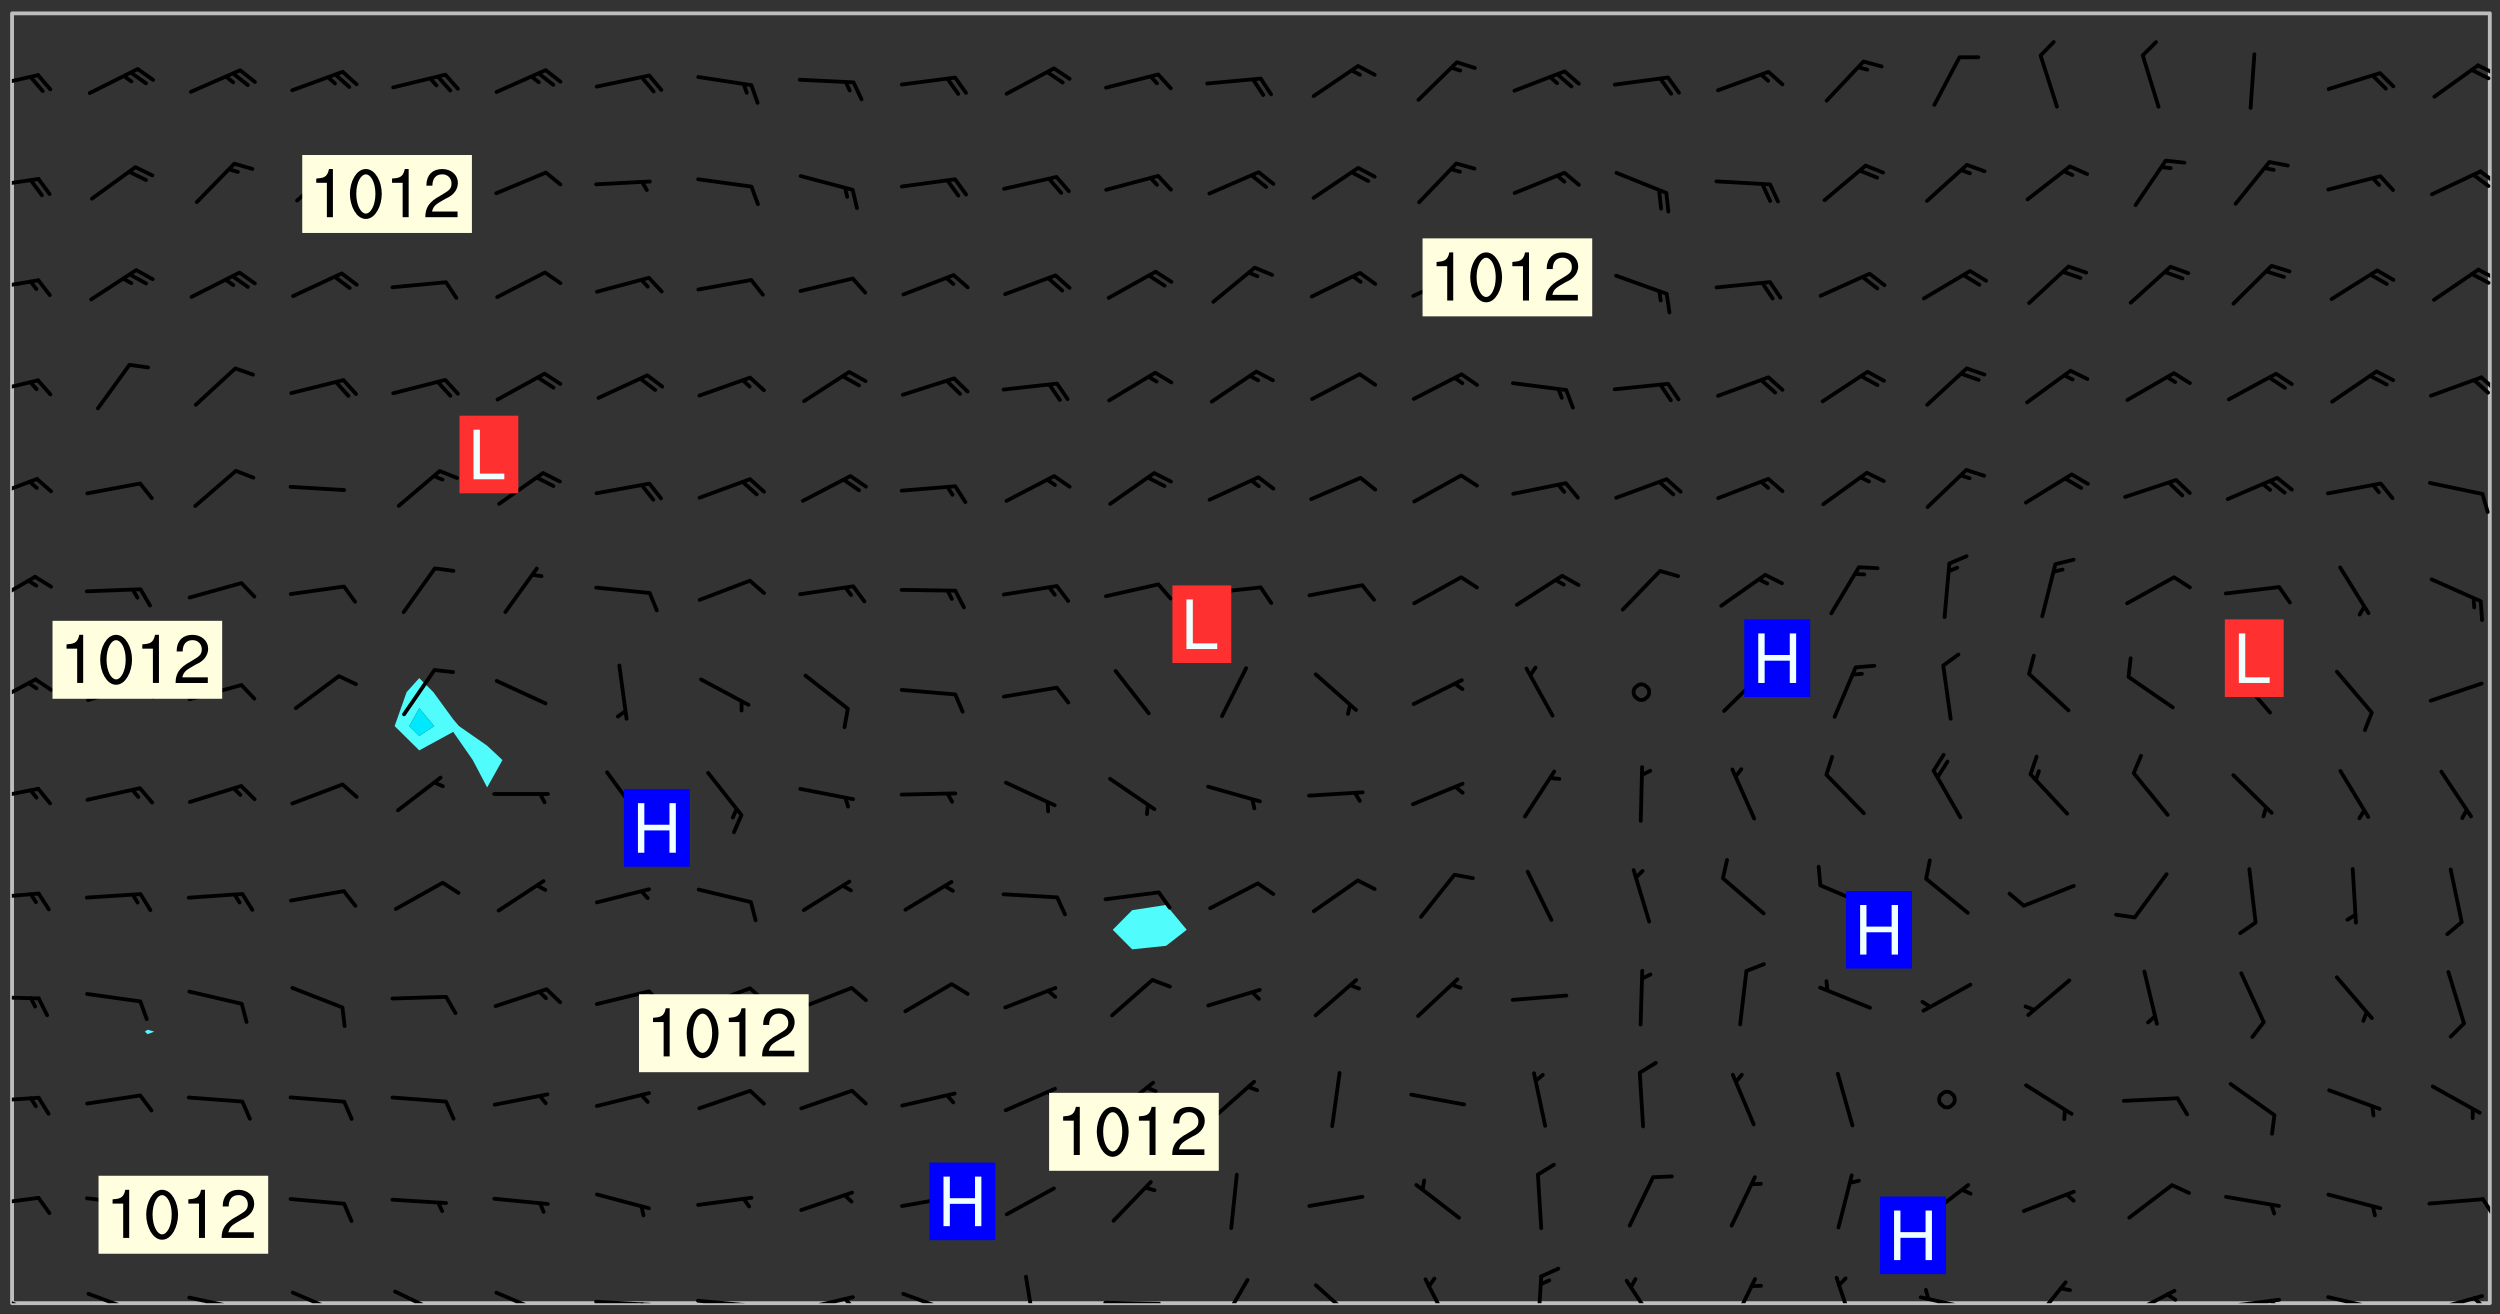 <svg xmlns="http://www.w3.org/2000/svg" role="img" xmlns:xlink="http://www.w3.org/1999/xlink" viewBox="142.45 309.95 326.84 171.84"><rect x="142.45" y="309.95" width="326.84" height="171.84" fill="#333333" stroke="none"/><defs><clipPath id="a"><path d="M144 311.672h1v168.656h-1zm0 0"/></clipPath><clipPath id="b"><path d="M144 311.672h324v168.656H144zm0 0"/></clipPath><clipPath id="c"><path d="M467 311.672h1v168.656h-1zm0 0"/></clipPath><clipPath id="d"><path d="M144 478h4v2.328h-4zm0 0"/></clipPath><clipPath id="e"><path d="M153 478h8v2.328h-8zm0 0"/></clipPath><clipPath id="f"><path d="M159 480h2v.328h-2zm0 0"/></clipPath><clipPath id="g"><path d="M166 479h9v1.328h-9zm0 0"/></clipPath><clipPath id="h"><path d="M172 480h2v.328h-2zm0 0"/></clipPath><clipPath id="i"><path d="M180 478h8v2.328h-8zm0 0"/></clipPath><clipPath id="j"><path d="M193 478h8v2.328h-8zm0 0"/></clipPath><clipPath id="k"><path d="M207 478h8v2.328h-8zm0 0"/></clipPath><clipPath id="l"><path d="M220 479h8v1.328h-8zm0 0"/></clipPath><clipPath id="m"><path d="M226 480h2v.328h-2zm0 0"/></clipPath><clipPath id="n"><path d="M233 479h8v1.328h-8zm0 0"/></clipPath><clipPath id="o"><path d="M239 480h2v.328h-2zm0 0"/></clipPath><clipPath id="p"><path d="M246 479h9v1.328h-9zm0 0"/></clipPath><clipPath id="q"><path d="M252 479h3v1.328h-3zm0 0"/></clipPath><clipPath id="r"><path d="M260 478h8v2.328h-8zm0 0"/></clipPath><clipPath id="s"><path d="M276 476h2v4.328h-2zm0 0"/></clipPath><clipPath id="t"><path d="M286 480h9v.328h-9zm0 0"/></clipPath><clipPath id="u"><path d="M301 477h5v3.328h-5zm0 0"/></clipPath><clipPath id="v"><path d="M314 477h6v3.328h-6zm0 0"/></clipPath><clipPath id="w"><path d="M328 476h5v4.328h-5zm0 0"/></clipPath><clipPath id="x"><path d="M343 476h2v4.328h-2zm0 0"/></clipPath><clipPath id="y"><path d="M354 477h6v3.328h-6zm0 0"/></clipPath><clipPath id="z"><path d="M368 476h5v4.328h-5zm0 0"/></clipPath><clipPath id="A"><path d="M382 476h4v4.328h-4zm0 0"/></clipPath><clipPath id="B"><path d="M393 479h8v1.328h-8zm0 0"/></clipPath><clipPath id="C"><path d="M393 478h2v2.328h-2zm0 0"/></clipPath><clipPath id="D"><path d="M407 477h6v3.328h-6zm0 0"/></clipPath><clipPath id="E"><path d="M420 478h7v2.328h-7zm0 0"/></clipPath><clipPath id="F"><path d="M425 478h3v2.328h-3zm0 0"/></clipPath><clipPath id="G"><path d="M433 479h8v1.328h-8zm0 0"/></clipPath><clipPath id="H"><path d="M439 479h2v1.328h-2zm0 0"/></clipPath><clipPath id="I"><path d="M446 479h8v1.328h-8zm0 0"/></clipPath><clipPath id="J"><path d="M452 480h2v.328h-2zm0 0"/></clipPath><clipPath id="K"><path d="M459 479h9v1.328h-9zm0 0"/></clipPath><clipPath id="L"><path d="M465 479h3v1.328h-3zm0 0"/></clipPath><clipPath id="M"><path d="M144 466h4v2h-4zm0 0"/></clipPath><clipPath id="N"><path d="M466 466h2v4h-2zm0 0"/></clipPath><clipPath id="O"><path d="M144 453h4v2h-4zm0 0"/></clipPath><clipPath id="P"><path d="M144 440h4v1h-4zm0 0"/></clipPath><clipPath id="Q"><path d="M144 426h4v2h-4zm0 0"/></clipPath><clipPath id="R"><path d="M144 412h4v3h-4zm0 0"/></clipPath><clipPath id="S"><path d="M144 398h4v5h-4zm0 0"/></clipPath><clipPath id="T"><path d="M144 385h4v5h-4zm0 0"/></clipPath><clipPath id="U"><path d="M144 372h4v4h-4zm0 0"/></clipPath><clipPath id="V"><path d="M144 359h4v3h-4zm0 0"/></clipPath><clipPath id="W"><path d="M466 359h2v3h-2zm0 0"/></clipPath><clipPath id="X"><path d="M144 346h4v3h-4zm0 0"/></clipPath><clipPath id="Y"><path d="M466 344h2v3h-2zm0 0"/></clipPath><clipPath id="Z"><path d="M465 345h3v3h-3zm0 0"/></clipPath><clipPath id="aa"><path d="M144 333h4v2h-4zm0 0"/></clipPath><clipPath id="ab"><path d="M466 332h2v3h-2zm0 0"/></clipPath><clipPath id="ac"><path d="M465 332h3v3h-3zm0 0"/></clipPath><clipPath id="ad"><path d="M144 319h4v3h-4zm0 0"/></clipPath><clipPath id="ae"><path d="M466 318h2v2h-2zm0 0"/></clipPath><clipPath id="af"><path d="M465 318h3v3h-3zm0 0"/></clipPath><g id="ag" clip-path="url(#clip1)"><path fill="#fff" fill-opacity="0" fill-rule="evenodd" d="M0 0h1000v1000H0zm0 0"/><path fill="#d3d3d3" fill-opacity="0" fill-rule="evenodd" d="M162.152 355.867l-.234.293.059.234.117.172.176.234.293.348.113.059.117-.172.059-.234.176-.176.465-.176h.699l.234.293.289.816.059.176.176.23.352.234.699.699.172.176.234.348.234.41.289.582.41.465.23.234.234.176.117.23.176.293.172 1.164v.234l.059.289.059.117.117.117.348.41.117.172.176.176.176.234.117.172.172.352.059.234.234.406.234-.059-.176.176-.059.93h-.582l-.234-.113-.348.113-.117.117-.059.293-.059.176-.117.172-.465.293-.059.234-.059.113v.645l.059.172v.41l.059.059v.406l.059.406.117.176.059.059.23.641-.059.293v.699l-.059.582v.234l-.059.23-.055.352v1.922l.055.117h.426l-.367.117-.023.352.891 1.168 1.742.539 1.34.359v.539l.09.809.535.715 1.52.27.891-.086.09 1.164.535.18 1.16-.18 2.055-.984 1.16-.363 1.879-.176 1.695-.18-.18.719-1.516.086-1.25.09-.805.27-1.074.809.27.719.535.898-.18.625-.266.809.266 1.078.625.898.805.18 1.25-.18-.266.723.098.504.055.293v.172l.059.293v.406l.176.117.352.117h.406l.293-.176.113-.117.059-.117.117-.23.059-.176.352-.465.23-.176.176-.059.176.059.059.176.117.988.055.469.059.172.117.234.176.059.816.059h.289l.117.234.059.406.059.352v1.105l.117.293.117.348.289.699.176.352.582.754.352.176.172.059.469.234.641.465.348.234.293.176.293.055.23.062.816.348.293.176.113.172.352.352.117.176.523.641v.289l.059.352v.348l.059.352.059.289.117.059.172.059h.176l.582.234.176.117.176.289.176.234.113.234.293.23.117.117v.41l.059.055.289.234.234.117.059.117.117.172.059.117.23.234.059.176.234.059.117.059-.117.113-.059.117v.117l-.117.293-.117.289v.582l.176.117.117.059.059.117.117.117.113.059.176.348.059.352.059.406v.176l-.059.176-.117.699v.172l.117.176.293.293h.406l.176.117.117.172.117.293v.234h-.527l-.23-.234h-.234l-.176.059-.059.699.059.348.117.176.176.41.117.23.289.469.176.055h.523l.234.059.758.641.059.293v.234l.059.059.23.348v.352l-.117.172v.293l.293.289.293.176.172.059.293.176.293.117.582.406.289.234.293.176.219.16.016.012.23.176.641.523.176.234.117.176.176.176.113.172v.641l.117.176.469.117.582.117.234.059.23.113.293.117.113.059.586.352.289.172.176.062.176.055.176.059.699.352.289.176.234.055.289.176.234.117.641.406.293.117.172.059.234.059.41.059.23.059.234.117.059.172-.41.176.469.059.059.293.113.234.176.055.234.059.176.059.406.117.641.234.117.172.059.234v.176l-.059.117-.059.406.234.234.117.059.348.117.641.23.176.117.289.117.176.176.234.465.582 1.105.176.176.348.176.176.117.352.117 1.047.523.234.059.465.113.293.059.465.176.758.582.234.234.348.465.176.176.289.234.816.699.293.176.289.289.293.176.293.289.695.641.176.176.293.234.289.234.469.289.641.582.348.234.234.293.348.348.352.465.934.992.348.406.117.176.234.059.113.117.645.176.23.113.234.059.293.176.23.117.934.699.406.406.234.176.406.176.234.117.816.348.348.234.234.117.293.289.23.117.758.352.352.172.23.059.293.117.234.059.871.176h.816l.469.23.172.059.875.699.465.117.293.059.176.059.23.059.469.059.348.059.352.059.406.059h.293l.172.059v.23l.176.176h.293l.348.059.352.059.699.117h.641l.465-.234.293-.176.172-.117.41-.172.289-.176.934-.465.469-.293.523-.293.465-.172.465-.176 1.051-.465.289-.117.41-.117.289-.117.527-.176 1.516-.699.582-.348.289-.059.293-.059.348-.117.875-.23.352-.117h.113l.234-.059.875-.234.234-.059h.812l.352-.059.816-.117.172-.059.352-.055.293-.059.23-.059.816-.176.176-.059h.348l.234-.059.465-.117.758-.172.234-.059h.348l.41-.117.289-.059 1.285-.059h.289l.41-.059.23-.059h.176l.875-.117h.406l.41-.117h.348l.352-.113.871-.059h1.75l1.047.289.41.117.289.117.352.117.289.117 1.051.172.289.059h.293l.293.059.172.059.41.059.172.059.117.059h.117l.117.059.352.059h.113l.41.066 1.922.395 1.926.395 1.52.449 1.695.719 2.145.805 1.605-.719 1.43-.805 1.16-1.078 1.25-.449 3.035-.719 1.875-.359 2.145-1.348 2.234-1.254 2.5-1.258 1.695-.449 1.785-.18 1.16-.27.625.539 1.34-.27.715-.988.984-1.344.445-.18.805-.359 1.875-.539 1.785-.449 1.25-.27 1.16-.09 1.699-.09 1.961-.27 1.25-.09h.539l.625-.09h.891l2.145-.18 2.41-.18 2.59-.09 1.695.18 1.609.09 1.43.359 1.16.719 1.875.988 1.16 1.527.266.715.629.09.355.898.535.539.535 1.527 1.074.359h.535l-.805.535.09 1.707.715 2.695.891.805.895.988.715 1.258 1.785.539 1.52-.18.355 1.344 1.609-.805.98-.539.27.27.316-.215.219-.145.801.449.449-.359h.355l.535-.27.539-.719.535-.27.625-.988 1.16.449.84.371 1.395.617 1.695-.18h1.605l1.785.09.18-1.707.535-1.344.805.27.492.848.402.406-.09.539v.359l.715.449.711-.27h1.43l.359.988.445 1.258.715 1.344 1.25.629 1.695.629.715-.18.18-.539.98-.09.449.359.086 1.258-.266.629-.535.18v.539l.715.984.266.539.984.988.801 1.078-.266.359-.09.898-.625 2.332-.355 2.066-.09 1.793-.18.719-.09.539v1.438l-.98 1.883-.359 1.707-.535.898-.805 1.168-.266.539 2.055 1.254.086.359-.355.539-.09-.18v.809l.09 1.438-.445.715-1.074.094-.266.715.535.898.805.719 1.16.809 1.34.27.445.359-.355.449-1.789-.09-1.25-.449-.715-.719-.625-.09-.176 3.59-.188 1.309h89.359V311.703h-55.27v49.082l.762.125 3.289.543 2.023 2.836v2.754l2.352.332 2.348.332h4.051l-1.379 4.16-2.023.707-2.023.703-.543.344-2.594 1.617-.188.117-2.023-2.078-.73-2.742-2.672-2.078-1.375-3.5-.066-.082-1.957-2.672 2.75-1.418v-49.082H294.422v91.414l.117.031.133.012.074.074.105.047.09.059.086.059.09.059.297.297.059.09.031.117.027.117.016.137-.031.117-.059.09-.059.086-.043.105-.047.102-.027.121v.145l.176.27.148.148.074.086.074.074.043.105.062.09.059.086.043.105.059.09.047.102.043.105.059.086.117.18.074.074.062.086.059.09.043.105.059.09.059.086.062.09.059.09.043.102.117.18.074.074.059.086.074.074.09.059.105.047h.148l.133-.016.133.016.102-.047.074-.074.047-.102-.016-.133v-.148l-.047-.105-.027-.117-.047-.102-.027-.121-.043-.102-.062-.09-.043-.102-.043-.105-.031-.117-.016-.133-.012-.137.086-.059.059-.086.121-.031.043.105.016.133v.117l.059.102.059.09.09.059.148.148.059.09.043.105-.012.102.086.059.105.047.086.059.09.059.074.074-.117.027-.105.047-.086.059-.074.074-.059.09-.062.086-.027.121-.047.102-.043.105-.031.117-.012.133-.016.133v.148l.027.117.047.105.043.102.059.09.074.074.09.059.074.074.09.059.059.09.043.105.047.102.117.031.133.016h.148l.117-.031.105.043.043.105.047.102.027.121L299.5 410l.027.117.031.121.027.117.105.043.102.047.133-.016.148.148.062.086.074.074.07.074.09.062.105.043.102.043.117.031.137.016.117-.031.074-.074.027-.117-.012-.133-.031-.121-.027-.117.043-.105h.117l.09.062.117.027h.148l.133.016h.148l.133.016.133-.016h.148l.133-.016.133-.012.137.012.117-.027.133-.016.191-.059-.059.176-.016.133-.027.121-.016.133-.059.086-.133.016-.105.047-.105.043-.117.031-.117.027-.266.031h-.148l-.133.016-.074.074.059.086.148.148.117.18.074.07.09.062.09.059.086.059.09.059.102.043.105.062.105.043.086.059.105.047.102.043.18.117.059.09-.043.102-.047.105.016.133.223.223.059.09.043.102.031.121.043.102.016.133.031.117.012.137.031.117.148.148.102.043.105.043.117.031.133.016.137.016h.117l.117-.031.09-.059.043-.105.047-.102.043-.105.031-.117.012-.133v-.148l-.012-.133-.016-.133-.031-.117-.043-.105-.047-.105-.043-.102-.043-.105-.016-.133.016-.133.027-.117.031-.117.027-.121.047-.102.09-.059.086-.062.074-.074.09-.059.223-.223.059-.086.074-.074.117-.18.059-.086v-.148l-.074-.074-.102-.047-.105-.043-.102-.043-.059-.09-.047-.105-.027-.117.09-.059.117-.031.102-.043.18-.117.148-.148.012-.133-.012-.105-.09-.059-.133.016h-.148l-.133.016-.133-.016-.121-.031-.086-.059-.074-.074-.059-.09-.062-.086-.117-.18-.059-.086.031-.121.086-.059.121-.031.059-.086v-.121l-.031-.117-.059-.09-.059-.086-.047-.105-.027-.117-.016-.133.059-.09.074-.074.09-.059.117-.18.074-.074.059-.086.148-.148.121-.031.133-.016.133.016.074.074.043.105.016.133-.031.117-.117.031-.133.012-.148.148-.043.105-.047.102-.027.121-.031.117v.148l.031.117.043.105.059.09.074.07.074.074.117.031.121.027.117-.027.133-.016h.117l.09.059.074.074.047.105.059.086.102.047.133.016.105.043.086.059-.012.105-.074.074-.18.117-.059.09-.09.059-.07.074-.074.074-.062.09-.027.117-.016.133.016.133-.016.133v.148l.016.133.027.117.031.121.074.074.09.059.086.059.09.059.117.031v.086l-.102.047-.09.059-.266.031-.117.027h-.148l-.105.043-.102.047-.059.09-.062.234-.012.133-.031.121-.016.133v.293l-.012.133.012.137.016.133.133.016.133.012.121.031.086.059.074.074.047.105.043.102.016.133v.445l-.016.133v.445l.031.266.027.117.016.133.031.117.086.211.031.266v.148l-.031.117-.027.117-.031.121-.027.117-.031.117-.031.121-.012.133-.016.133.09.059.117-.031.102.016.047.105-.031.266v.441l-.043.105-.047.105-.043.102-.043.105-.059.086-.031.121-.043.117-.031.117-.016.133.016.133.059.09.105.047.086.059.059.086-.012.137-.031.117-.043.102v.445l-.016.133v.148l-.031.117-.043.105-.027.117-.047.105-.043.102-.031.121-.027.117-.031.133-.031.117-.027.117-.043.105-.031.117-.031.121-.012.133-.016.133v.297l.027.117v.148l.047.398.027.117.059.09.121.031h.148l.133-.016.059.09v.117l-.059.09-.09.059-.102.043-.105.047-.09.059-.086.059-.137.016-.117-.031-.133-.016-.102.047-.062.086-.012.137-.016.133-.031.117-.027.117-.016.133-.031.121v.297l.016.133.031.117v.148l.012.133v.148l-.027.117-.047.102-.027.121-.031.117-.059.09-.074.074-.102.043-.105.047-.117.027-.121.031-.102-.047.059-.086.105-.047.027-.117.031-.117.027-.121.031-.117v-.148l.016-.133-.031-.117-.043-.105-.105.016-.074.074-.102.043-.09.062-.074.074-.043.102-.016.133-.031.117L304.25 426l-.031.117-.027.117-.031.121-.027.117-.031.117-.043.105-.09.059h-.09l-.117-.031-.031-.086.016-.137-.031-.117v-.148l-.012-.133v-.148l-.062-.234-.027-.121-.043-.102-.047-.105-.059-.086-.059-.09-.043-.105-.062-.086-.148-.148-.07-.074-.105-.047-.105-.043-.102-.043-.297-.297-.09-.074-.086-.059-.105-.043-.09-.062-.086-.059-.105-.043-.09-.059-.086-.062-.074-.07-.105-.047-.086-.059-.105-.043-.09-.062-.102-.043-.105-.043-.086-.059-.105-.047-.105-.043-.102-.047-.09-.059-.102-.043-.105-.043-.09-.062-.117-.027-.133-.016-.133.016H299.75l-.133.016-.117-.031-.09-.059-.074-.074-.09-.059-.102-.047h-.148l-.121-.027-.102-.043-.074-.074-.117-.18-.09-.059-.102-.043-.09-.062-.105-.043-.09-.059-.086-.059-.105-.047-.059-.086-.059-.09-.043-.105-.047-.102-.074-.074-.086-.059-.074-.074-.09-.059-.223-.223-.043-.105-.031-.266.105-.043h.145l.105.043.074.074.09.059.086.059.105.047.09.059.148.148.07.074.148.148.062.086.074.074.086.059.074.074.09.062.09.059.086.059.27.176.102.047.105.043.102.043.047-.074.059-.086.074-.074.07-.074.105.043.074.074.059.09.043.102.047.105.043.105.121.027.117-.027.074-.09.043-.105.059-.09.074-.074.105-.043.117-.027.133.012.09.059.148.148.059.09.043.105.047.102.043.105.043.102.105.047.105.043.133.016.086-.059.059-.09.074-.074.105-.043.117.027.105.047.102.043.105.043.102.047.18.117v.117l-.016.133.016.133.016.137.059.086.102.047.121.027.117.031h.148l.117-.031.059-.09.18-.117.059-.09.074-.074.059-.086.117-.18.18-.117.117.031.09.059.043.074-.016.133v.117l.09.059h.148l.133-.016.133-.012.266-.031.105-.043.117-.031.121-.027.074-.074.07-.074.062-.09-.016-.105-.047-.102-.102-.043-.105-.016-.117.027-.266.031h-.148l-.074-.074-.09-.059-.117-.031-.117-.027-.133-.016h-.148l-.133.016h-.297l-.105-.047-.148-.148-.043-.102-.059-.09.223-.223.086-.059.105-.043.117-.031.133-.016.133.016.137.016.102.043.133-.012.09-.062.102-.043.062-.09-.047-.102-.09-.059-.117-.031-.102-.043-.059-.09-.062-.09v-.117l.016-.133.105-.047.074-.07v-.121l-.09-.059-.031-.117.09-.059.074-.074.043-.105.059-.09.047-.102.016-.133v-.148l-.047-.105-.043-.102-.09-.059-.133-.016-.102-.043-.137-.016-.117-.031h-.445l-.133-.016-.133-.012-.133-.016-.117-.031h-.148l-.133-.016-.133-.012-.266-.031-.121-.043-.086-.059-.074-.074v-.148l.012-.133.105-.047.102-.043.133-.016h.152l.133-.016h.293l.121.031.102.043.09.059.234.062.121-.047.09-.059.102-.043.133-.016.105.043.102.047.133.012.121-.027h.145l.121-.031.117-.027.105-.047.074-.074.086-.059.148-.148.059-.086.047-.105.027-.117.016-.105-.102-.043-.09-.059-.117-.031-.105-.043-.09-.062-.074-.086-.074-.074-.102-.043-.105-.047-.102-.043-.059-.09-.047-.102-.086-.211-.062-.086-.059-.09-.074-.074-.086-.059h-.27l-.117.031-.09.059-.102.043-.133.016-.105-.016-.027-.117-.062-.09-.117-.031-.102-.043-.148-.148-.031-.117-.016-.105.074-.074.18-.117.117-.027.117-.031.137.016.102.043.105.043.102.047.105.043.117.031.133.016.117.027.133.016.105-.016.09-.059-.074-.074-.105-.043-.074-.074-.074-.09-.148-.148-.086-.059-.09-.059-.074-.074-.09-.059-.102-.047-.121-.027-.102-.047-.105-.043-.117-.031-.102-.043-.121-.031h-.148l-.117.031-.105.043-.086.062-.18.117-.086.059-.09.059-.105.047-.086.059-.105.043-.102.043-.105.047-.074.074-.059.09-.059.086-.047.105-.059.086-.074.074-.133-.012-.117-.031h-.117l-.074.074-.09.059-.074.074-.09.059-.086.059-.105.047-.102.043-.137.016-.102-.043-.148-.148-.105-.047h-.086l-.105.047-.102.043-.121.031-.117-.031-.074-.074v-.117l.031-.121.074-.07.059-.09.074-.074.117-.031.105-.043h.293l.133-.016.137-.016.102-.043.09-.059.102-.047.09-.059.133-.012.09.059.133.012.09-.059.086-.059.105-.043.09-.059.086-.062.09-.059.148-.148.059-.086.059-.09.105-.043.133-.016.117.027.121.031.059-.059.059-.09.031-.266.027-.117.105.012.133.016.102-.043.09-.059.059-.09.074-.074.059-.09.047-.102.012-.133-.012-.133-.047-.105-.148-.148-.059-.09-.059-.086-.043-.105v-.445l.016-.133v-.148l.012-.133-.059-.059-.09.059-.102-.043-.18-.117-.086-.059-.062-.09-.059-.09-.074-.074-.086-.059-.121.031-.102.012-.105.047-.086.059-.105.043-.148.148-.09.059-.086.059-.09.062-.105.043-.133.016v-.121l.105-.043.117-.031.074-.07.043-.105v-.148l-.027-.117-.148-.148-.133-.016h-.148l-.117.031-.105.043-.102.043-.09.062-.117.027-.074-.074.012-.133-.043-.102-.043-.105-.09-.059-.117.027-.121.031-.117.031-.102.043-.121.031-.102.043-.105.043-.09.059-.102.016v-.117l.016-.133-.059-.09-.074.043-.148.148-.059.09-.074.074-.047.105-.043.102-.074.074-.059.09-.074.074-.059.086-.074.074-.09.062-.074.07-.074.074-.102.016-.133.016-.105-.043v-.121l.148-.148.043-.102.059-.09.047-.102.043-.105.059-.09.031-.117.043-.102.031-.121.027-.117.047-.105.043-.102.043-.105.074-.07.09-.062.09-.059.102-.043h.297l.266-.031.105-.043-.074-.074-.117-.031-.105-.043-.09-.059-.102-.047-.09-.059-.102-.043-.105-.043-.09-.062-.086-.059-.105-.043-.102-.043-.121-.031-.117-.031-.102-.043L297.5 410.25l-.102-.043-.09-.059-.043-.105-.016-.133.102-.043.133-.016.137.016.133-.016.102-.043.059-.09.016-.105-.09-.059-.074-.074-.102-.043-.09-.059-.148-.148-.043-.105-.016-.133v-.293l-.059-.09-.09-.059-.074-.074-.043-.105-.031-.117-.059-.09-.074-.074-.117-.027-.074-.074-.09-.059-.09-.062-.086-.059-.074-.074-.059-.086-.047-.105-.086-.059-.148-.148-.195-.059-.133.016-.102.043-.074.074-.047.102-.043.105-.059.09-.059.086-.297.297-.09.059h-.086l-.062-.086-.043-.105.031-.117.059-.09.027-.117-.012-.133-.09-.062-.105.047-.117.027-.117.031-.27.176-.102.047-.117.027-.105.047-.09.059-.102.043-.059-.086-.047-.105.016-.133.047-.105.07-.074.074-.07.059-.09v-.148l-.043-.105h-.238l-.102.047-.031.117-.027.117-.031.121-.074.043-.133.016-.074-.047-.043-.102-.043-.105-.047-.102-.043-.105-.121.031-.102.043-.133.016-.117.031-.105.043-.09.059-.102.047-.121.027-.133.016-.102-.043-.059-.09-.047-.105-.043-.102-.043-.105v-.117l.059-.09.086-.059.18-.117.102-.047.105-.043.105-.059.102-.043.09-.062.102-.043.105-.059.102-.047.09-.059.105-.043.102-.043.09-.062.102-.043.137-.016.117.031.102.043.121.031.102.043.105.047.102.043.105.043.102.047.105.043.102.043.105.047.086.059.105.043.117.031.105.043.102.047.09.059.105.043.102.043.105.047.117.027.102.047.121.027h.148l.086-.059.016-.102.059-.09-.027-.117-.074-.074-.117-.18-.074-.074-.09-.074-.18-.117-.086-.059-.105-.043-.102-.047-.27-.176-.059-.09-.074-.074-.059-.09-.043-.102-.031-.117-.016-.137v-.562l-.012-.133-.016-.133-.031-.117-.016-.133-.012-.133-.031-.121-.223-.223-.059-.086-.016-.105.031-.117.133-.016v-91.414H172.992v1.453l-.059.234-.352 1.051-.172.523-.117.348-.176.41-.117.172-.234.293-.23.059h-.352l-.117.059-.23.406v.293l.117.176.23.23.117.234.641.758.293.465.176.234.23.352.234.348.641.816.176.465.172.41.117.695.176.469.117 1.398.059.465v.875l.117 1.047v4.781l-.059.465-.352 1.281-.176.523-.113.41-.352.93L172.934 336l-.234.582-.117.176-.172.348-.176.406-.352.816-.059.293-.113.293-.117.289-.059.176-.117.875-.059.406-.059.117-.059.176-.059.172-.23.527-.117.172v.234l-.117.234-.059.172-.176.586v.289l-.059.176v.293l-.059.113-.059.527v.172l-.055.234v2.621l-.176.816-.117.176-.176.234-.117.172-.113.234-.586.934-.23.289-.293.465-.176.234-.289.352-.352.699-.113.23-.176.41-.176.23-.406.527-.816.699-.293.172-.289.234-.176.117-.176.176-.523.406-.527.176-.172.176-.234.055-.641.176h-.758m12.211 31.023l-1.074.449.359.895 1.25-.715.445-.539-.98-.09"/><path fill="#d3d3d3" fill-opacity="0" fill-rule="evenodd" d="M201.508 416.598h-.895l.449.629.98.359.805-.09.445-.988-.176.09-.715-.355-.895.355m154.621 59.07l-.059-.523v-.293l.113-.293.059-.23.469-.469h.113l.117-.113.117-.059h.176l.234-.059h.348l.234.059.117.059.23.172.059.176.117.582v.293l-.117.176-.172.289-.176.176-.527.523-.23.234-.117.059h-.176l-.117-.059-.406-.293-.176-.117-.117-.059-.059-.113-.055-.117m6.641-10.957l-.059-.172v-1.109l.059-.172.176-.059.172-.059h.176l.234-.059.117.059.059.699-.059.172-.117.176-.117.059-.234.523-.113.059h-.234l-.059-.117m9.613-14.391l-.117-.176v-.699l.293-.875.117-.172.176-.352.113-.23.117-.293.352-.758.117-.23.172-.234h.176l.117-.059h.641l.117.059.234.234.172.113.352.293.117.117.113.176v.113l.117.059.117.117v.699l-.059.176v.23l-.059.176-.348 1.051-.117.23-.117.234-.117.059-.23.234-.641.289h-.875l-.41-.117-.641-.465"/><path fill="none" stroke="#bebebe" stroke-linecap="round" stroke-linejoin="round" stroke-miterlimit="10" stroke-width=".5" d="M467.957 311.695H144.027v168.625h323.93v-168.625"/><g clip-path="url(#a)"><path fill="#fff" fill-opacity="0" fill-rule="evenodd" d="M144 475.891v4.438h.004H144V311.672h.004H144v164.219"/></g><g clip-path="url(#b)"><path fill="#fff" fill-opacity="0" fill-rule="evenodd" d="M144.004 480.328V311.672h17.75v132.902l-.375.246.375.328.871-.328-.871-.246V311.672h35.508v86.93l-1.652 1.836-1.566 4.438 3.219 3.18 4.438-2.422 2.559 3.684 1.879 3.582 2.004-3.582-2.004-1.875-3.684-2.566-.754-.887-2.594-3.551-1.844-1.836v-86.93h97.641v116.586l-4.438.684-2.539 2.566 2.539 2.555 4.438-.461 2.695-2.094-2.695-3.25V311.672H467.996v168.656H144.004"/></g><path fill="#50fcfc" fill-rule="evenodd" d="M161.754 445.148l-.375-.328.375-.246.871.246-.871.328m35.508-37.094l-3.219-3.18 1.566-4.438 1.652-1.836v3.938l-1.305 2.336 1.305 1.289 1.957-1.289-1.957-2.336v-3.938l1.844 1.836 2.594 3.551.754.887 3.684 2.566 2.004 1.875-2.004 3.582-1.879-3.582-2.559-3.684-4.438 2.422"/><path fill="#00e8fc" fill-rule="evenodd" d="M197.262 406.164l-1.305-1.289 1.305-2.336 1.957 2.336-1.957 1.289"/><path fill="#50fcfc" fill-rule="evenodd" d="M290.465 434.062l-2.539-2.555 2.539-2.566 4.438-.684 2.695 3.25-2.695 2.094-4.438.461"/><g clip-path="url(#c)"><path fill="#fff" fill-opacity="0" fill-rule="evenodd" d="M467.996 480.328H468V311.672h-.004H468v168.656h-.004"/></g><g clip-path="url(#d)"><path fill="none" stroke="#000" stroke-linecap="round" stroke-linejoin="round" stroke-miterlimit="10" stroke-width=".5" d="M147.211 481.754l-6.422-2.852"/></g><g clip-path="url(#e)"><path fill="none" stroke="#000" stroke-linecap="round" stroke-linejoin="round" stroke-miterlimit="10" stroke-width=".5" d="M160.605 481.559l-6.582-2.461"/></g><g clip-path="url(#f)"><path fill="none" stroke="#000" stroke-linecap="round" stroke-linejoin="round" stroke-miterlimit="10" stroke-width=".5" d="M159.648 481.203l.16 1.215"/></g><g clip-path="url(#g)"><path fill="none" stroke="#000" stroke-linecap="round" stroke-linejoin="round" stroke-miterlimit="10" stroke-width=".5" d="M174.066 481.066l-6.871-1.473"/></g><g clip-path="url(#h)"><path fill="none" stroke="#000" stroke-linecap="round" stroke-linejoin="round" stroke-miterlimit="10" stroke-width=".5" d="M173.066 480.852l.336 1.18"/></g><g clip-path="url(#i)"><path fill="none" stroke="#000" stroke-linecap="round" stroke-linejoin="round" stroke-miterlimit="10" stroke-width=".5" d="M187.168 481.723l-6.449-2.789"/></g><g clip-path="url(#j)"><path fill="none" stroke="#000" stroke-linecap="round" stroke-linejoin="round" stroke-miterlimit="10" stroke-width=".5" d="M200.422 481.859l-6.324-3.059"/></g><g clip-path="url(#k)"><path fill="none" stroke="#000" stroke-linecap="round" stroke-linejoin="round" stroke-miterlimit="10" stroke-width=".5" d="M213.809 481.703l-6.465-2.75"/></g><g clip-path="url(#l)"><path fill="none" stroke="#000" stroke-linecap="round" stroke-linejoin="round" stroke-miterlimit="10" stroke-width=".5" d="M227.398 480.527l-7.016-.395"/></g><g clip-path="url(#m)"><path fill="none" stroke="#000" stroke-linecap="round" stroke-linejoin="round" stroke-miterlimit="10" stroke-width=".5" d="M226.379 480.469l.512 1.113"/></g><g clip-path="url(#n)"><path fill="none" stroke="#000" stroke-linecap="round" stroke-linejoin="round" stroke-miterlimit="10" stroke-width=".5" d="M240.703 480.652l-6.996-.648"/></g><g clip-path="url(#o)"><path fill="none" stroke="#000" stroke-linecap="round" stroke-linejoin="round" stroke-miterlimit="10" stroke-width=".5" d="M239.688 480.559l.473 1.133"/></g><g clip-path="url(#p)"><path fill="none" stroke="#000" stroke-linecap="round" stroke-linejoin="round" stroke-miterlimit="10" stroke-width=".5" d="M253.941 479.535l-6.844 1.586"/></g><g clip-path="url(#q)"><path fill="none" stroke="#000" stroke-linecap="round" stroke-linejoin="round" stroke-miterlimit="10" stroke-width=".5" d="M252.949 479.766l.805.926"/></g><g clip-path="url(#r)"><path fill="none" stroke="#000" stroke-linecap="round" stroke-linejoin="round" stroke-miterlimit="10" stroke-width=".5" d="M267.129 481.555l-6.586-2.453"/></g><g clip-path="url(#s)"><path fill="none" stroke="#000" stroke-linecap="round" stroke-linejoin="round" stroke-miterlimit="10" stroke-width=".5" d="M277.723 483.797l-1.141-6.934"/></g><g clip-path="url(#t)"><path fill="none" stroke="#000" stroke-linecap="round" stroke-linejoin="round" stroke-miterlimit="10" stroke-width=".5" d="M293.98 480.395l-7.027-.129"/></g><g clip-path="url(#u)"><path fill="none" stroke="#000" stroke-linecap="round" stroke-linejoin="round" stroke-miterlimit="10" stroke-width=".5" d="M302.02 483.367l3.523-6.078"/></g><g clip-path="url(#v)"><path fill="none" stroke="#000" stroke-linecap="round" stroke-linejoin="round" stroke-miterlimit="10" stroke-width=".5" d="M319.707 482.68l-5.223-4.703"/></g><g clip-path="url(#w)"><path fill="none" stroke="#000" stroke-linecap="round" stroke-linejoin="round" stroke-miterlimit="10" stroke-width=".5" d="M328.809 477.203l3.207 6.254"/></g><path fill="none" stroke="#000" stroke-linecap="round" stroke-linejoin="round" stroke-miterlimit="10" stroke-width=".5" d="M329.273 478.113l.703-1.008"/><g clip-path="url(#x)"><path fill="none" stroke="#000" stroke-linecap="round" stroke-linejoin="round" stroke-miterlimit="10" stroke-width=".5" d="M343.945 476.82l-.438 7.016"/></g><path fill="none" stroke="#000" stroke-linecap="round" stroke-linejoin="round" stroke-miterlimit="10" stroke-width=".5" d="M343.945 476.82l2.234-1.012m-2.297 2.035L345 477.336"/><g clip-path="url(#y)"><path fill="none" stroke="#000" stroke-linecap="round" stroke-linejoin="round" stroke-miterlimit="10" stroke-width=".5" d="M355.109 477.395l3.863 5.867"/></g><path fill="none" stroke="#000" stroke-linecap="round" stroke-linejoin="round" stroke-miterlimit="10" stroke-width=".5" d="M355.672 478.25l.586-1.078"/><g clip-path="url(#z)"><path fill="none" stroke="#000" stroke-linecap="round" stroke-linejoin="round" stroke-miterlimit="10" stroke-width=".5" d="M371.898 477.172l-3.086 6.312"/></g><path fill="none" stroke="#000" stroke-linecap="round" stroke-linejoin="round" stroke-miterlimit="10" stroke-width=".5" d="M371.449 478.09l1.227-.039"/><g clip-path="url(#A)"><path fill="none" stroke="#000" stroke-linecap="round" stroke-linejoin="round" stroke-miterlimit="10" stroke-width=".5" d="M382.559 476.996l2.223 6.664"/></g><path fill="none" stroke="#000" stroke-linecap="round" stroke-linejoin="round" stroke-miterlimit="10" stroke-width=".5" d="M382.883 477.965l.848-.887"/><g clip-path="url(#B)"><path fill="none" stroke="#000" stroke-linecap="round" stroke-linejoin="round" stroke-miterlimit="10" stroke-width=".5" d="M393.559 479.551l6.855 1.559"/></g><g clip-path="url(#C)"><path fill="none" stroke="#000" stroke-linecap="round" stroke-linejoin="round" stroke-miterlimit="10" stroke-width=".5" d="M394.559 479.777l-.324-1.188"/></g><g clip-path="url(#D)"><path fill="none" stroke="#000" stroke-linecap="round" stroke-linejoin="round" stroke-miterlimit="10" stroke-width=".5" d="M412.504 477.594l-4.406 5.473"/></g><path fill="none" stroke="#000" stroke-linecap="round" stroke-linejoin="round" stroke-miterlimit="10" stroke-width=".5" d="M411.863 478.387l1.207.234"/><g clip-path="url(#E)"><path fill="none" stroke="#000" stroke-linecap="round" stroke-linejoin="round" stroke-miterlimit="10" stroke-width=".5" d="M426.734 478.707l-6.234 3.246"/></g><g clip-path="url(#F)"><path fill="none" stroke="#000" stroke-linecap="round" stroke-linejoin="round" stroke-miterlimit="10" stroke-width=".5" d="M425.824 479.18l1.012.691"/></g><g clip-path="url(#G)"><path fill="none" stroke="#000" stroke-linecap="round" stroke-linejoin="round" stroke-miterlimit="10" stroke-width=".5" d="M440.414 479.875l-6.965.906"/></g><g clip-path="url(#H)"><path fill="none" stroke="#000" stroke-linecap="round" stroke-linejoin="round" stroke-miterlimit="10" stroke-width=".5" d="M439.402 480.008l.711 1"/></g><g clip-path="url(#I)"><path fill="none" stroke="#000" stroke-linecap="round" stroke-linejoin="round" stroke-miterlimit="10" stroke-width=".5" d="M453.668 481.133l-6.844-1.605"/></g><g clip-path="url(#J)"><path fill="none" stroke="#000" stroke-linecap="round" stroke-linejoin="round" stroke-miterlimit="10" stroke-width=".5" d="M452.672 480.898l.312 1.184"/></g><g clip-path="url(#K)"><path fill="none" stroke="#000" stroke-linecap="round" stroke-linejoin="round" stroke-miterlimit="10" stroke-width=".5" d="M466.949 479.391l-6.773 1.875"/></g><g clip-path="url(#L)"><path fill="none" stroke="#000" stroke-linecap="round" stroke-linejoin="round" stroke-miterlimit="10" stroke-width=".5" d="M465.961 479.664l.844.891"/></g><g clip-path="url(#M)"><path fill="none" stroke="#000" stroke-linecap="round" stroke-linejoin="round" stroke-miterlimit="10" stroke-width=".5" d="M147.484 466.551l-6.969.926"/></g><path fill="none" stroke="#000" stroke-linecap="round" stroke-linejoin="round" stroke-miterlimit="10" stroke-width=".5" d="M147.484 466.551l1.426 1.996m11.895-1.129l-6.98-.809m6.98.809l.895 2.285m12.406-2.168l-6.949-1.043m6.949 1.043l.816 2.312m12.523-2.523l-7-.617m7 .617l.957 2.258m12.363-2.352l-7.012-.434m5.992.371l.508 1.117m13.816-.93l-6.992-.684m5.977.586l.469 1.133m13.762-.477l-6.789-1.801m5.801 1.539l.281 1.195m14.109-2.301l-6.965.934m5.953-.797l.715.996m13.453-1.809l-6.645 2.285m5.676-1.953l.898.836m13.523-.637L260.375 467.625m5.914-1.043l.754.965m13.188-2.223l-6.16 3.379m18.832-4.219l-4.875 5.059m4.168-4.324l1.18.336m10.77-2.035l-.727 6.988m10.215-2.895l6.926-1.199m7.066-1.543l5.57 4.285m-4.758-3.66l.203-1.211m14.867-.777l.438 7.012m-.438-7.012l2.09-1.285m12.973 1.629l-3.059 6.324m3.059-6.324l2.449-.098m10.859.094l-3.043 6.332m2.598-5.41l1.227-.051m11.879-1.109l-1.734 6.809m1.48-5.82l1.191-.289m14.293.562l-5.566 4.285m4.758-3.66l1.117.508m13.5-.254l-6.555 2.527m5.602-2.16l.93.805m12.859-2.035l-5.594 4.254m5.594-4.254l2.227 1.027m11.754 1.695l-6.926-1.191m5.918 1.016l.383 1.168m13.875-.695l-6.797-1.785m5.809 1.527l.281 1.191m14.125-2.113l-7.004.574"/><g clip-path="url(#N)"><path fill="none" stroke="#000" stroke-linecap="round" stroke-linejoin="round" stroke-miterlimit="10" stroke-width=".5" d="M467.062 466.727l1.328 2.066"/></g><g clip-path="url(#O)"><path fill="none" stroke="#000" stroke-linecap="round" stroke-linejoin="round" stroke-miterlimit="10" stroke-width=".5" d="M147.508 453.469l-7.016.461"/></g><path fill="none" stroke="#000" stroke-linecap="round" stroke-linejoin="round" stroke-miterlimit="10" stroke-width=".5" d="M147.508 453.469l1.289 2.086m-2.312-2.02l.648 1.043m13.656-1.41l-6.949 1.059m6.949-1.059l1.465 1.969m11.879-1.172l-7.008-.531m7.008.531l.984 2.246m12.332-2.23l-7.008-.562m7.008.562l.973 2.254m12.34-2.266l-7.004-.539m7.004.539l.984 2.246m12.277-3.191l-6.898 1.348m5.895-1.148l.773.953m13.508-1.32l-6.82 1.688m5.828-1.441l.82.91m13.398-1.457l-6.645 2.285m6.645-2.285l1.793 1.676m11.52-1.684l-6.637 2.305m6.637-2.305l1.797 1.668m11.625-1.305l-6.852 1.574m5.852-1.344l.805.926m13.305-1.773l-6.441 2.812m5.504-2.402l.961.762m12.809-1.973l-5.473 4.41m4.676-3.766l1.129.48m12.875-1.246l-5.262 4.656m4.496-3.98l1.152.43m10.785-2.258l-.969 6.961m10.344-4.125l6.906 1.289m9.133-4.082l1.461 6.875m-1.25-5.875l.941-.789m12.676-.281l.434 7.016m-.434-7.016l2.09-1.285m10.078 1.555l2.727 6.477m-2.328-5.535l.773-.949m12.551-.137l1.91 6.762m13.383-3.379l-.02-.199-.059-.191-.094-.18-.457-.375-.191-.059-.203-.02-.199.02-.191.059-.457.375-.094.18-.059.191-.02.199.02.199.059.191.094.176.457.379.191.059.199.02.203-.02.191-.059.457-.379.094-.176.059-.191.02-.199m15.27 1.871l-5.949-3.742m5.082 3.195l-.09 1.227m14.805-2.723l-7.02.344m7.02-.344l1.258 2.105m11.414.102l-5.73-4.07m5.73 4.07l-.316 2.434m14.062-3.254l-6.594-2.434m5.633 2.082l.168 1.215m13.879-.363l-6.133-3.43m5.238 2.93l-.023 1.227"/><g clip-path="url(#P)"><path fill="none" stroke="#000" stroke-linecap="round" stroke-linejoin="round" stroke-miterlimit="10" stroke-width=".5" d="M147.512 440.477l-7.023-.188"/></g><path fill="none" stroke="#000" stroke-linecap="round" stroke-linejoin="round" stroke-miterlimit="10" stroke-width=".5" d="M147.512 440.477l1.094 2.195m-2.113-2.223l.547 1.098m13.754-.676l-6.957-.977m6.957.977l.84 2.309m12.418-2l-6.844-1.594m6.844 1.594l.633 2.371m12.535-1.891l-6.547-2.555m6.547 2.555l.285 2.438m13.27-3.824l-7.023.219m7.023-.219l1.219 2.129m11.918-3.121l-6.672 2.203m6.672-2.203l1.773 1.695m-2.742-1.375l.887.848m13.477-.898l-6.828 1.668m6.828-1.668l1.633 1.832m11.562-2.227l-6.586 2.453m6.586-2.453l1.832 1.629m11.461-1.676l-6.547 2.551m6.547-2.551l1.859 1.598m11.211-2.105l-6.059 3.562m6.059-3.562l2.094 1.285m11.469-.781l-6.547 2.555m5.594-2.184l.93.801m12.703-2.215l-5.277 4.641m5.277-4.641l2.293.867m11.746.434l-6.727 2.039m5.746-1.742l.867.871m12.715-2.453l-5.301 4.613m4.531-3.945l1.145.441m12.859-1.203l-5.137 4.797m4.387-4.098l1.16.398m13.836 1.02l-7.004.566m16.926-3.797l-.215 7.023m.184-6l1.102-.543m12.547-.457l-.82 6.98m.82-6.98L373.051 436m7.363 3.066l6.516 2.633m-5.566-2.25l-.129-1.219m12.68 3.855l6.145-3.406m-5.25 2.91l-1.031-.668m13.836 1.727l5.375-4.527m-4.594 3.867l-1.137-.457m17.176 2.27l-1.637-6.836m1.398 5.84l-.918.812m15.121-.039l-2.934-6.387m2.934 6.387l-1.488 1.949m15.625-2.477l-4.578-5.332m3.91 4.555l-.445 1.145m13.164.328l-2.047-6.723m2.047 6.723l-1.738 1.73"/><g clip-path="url(#Q)"><path fill="none" stroke="#000" stroke-linecap="round" stroke-linejoin="round" stroke-miterlimit="10" stroke-width=".5" d="M147.5 426.773l-7 .59"/></g><path fill="none" stroke="#000" stroke-linecap="round" stroke-linejoin="round" stroke-miterlimit="10" stroke-width=".5" d="M147.5 426.773l1.332 2.062m-2.352-1.977l.668 1.031m13.672-1.047l-7.012.453m7.012-.453l1.289 2.086m-2.309-2.023l.645 1.047m13.691-1.129l-7.012.488m7.012-.488l1.297 2.078m-2.32-2.008l.652 1.039m13.637-1.484l-6.914 1.238m6.914-1.238l1.516 1.93m11.41-3.023l-6.133 3.43m6.133-3.43l2.062 1.328m11.121-1.543l-5.875 3.855m5.023-3.293l1.074.59m13.562-.082l-6.812 1.715m5.82-1.465l.824.91m13.492.516l-6.832-1.637m6.832 1.637l.617 2.379m12.258-5.062l-5.953 3.73m5.09-3.188l1.062.609m13.148-1.102l-6.016 3.629m5.141-3.102l1.055.633m13.637.855l-7.016-.402m7.016.402l1.023 2.227m12.266-2.879l-6.969.902m6.969-.902l1.422 2m11.527-3.172l-6.234 3.246m6.234-3.246l2.02 1.391m11.062-1.777l-5.766 4.02m5.766-4.02l2.184 1.121m10.43-1.863l-4.367 5.504m4.367-5.504l2.414.441m7.168-.844l3.102 6.309m10.75-6.52l2.027 6.73m-1.734-5.75l.871-.863m10.504.953l5.32 4.59m-5.32-4.59l.543-2.391m12.195 3.316l6.473 2.738m-6.473-2.738l-.215-2.441m14.047 1.586l5.441 4.449m-5.441-4.449l.48-2.406m12.289 5.93l6.531-2.598m-6.531 2.598l-1.871-1.586m16.367 3.113l4.172-5.652m-4.172 5.652l-2.43-.359m18.238 1.023l-.816-6.98m.816 6.98l-2.016 1.395m15.133-1.379l-.422-7.012m.359 5.992l-1.047.641m14.938.312l-1.445-6.879m1.445 6.879l-1.883 1.57"/><g clip-path="url(#R)"><path fill="none" stroke="#000" stroke-linecap="round" stroke-linejoin="round" stroke-miterlimit="10" stroke-width=".5" d="M147.449 413.074l-6.898 1.355"/></g><path fill="none" stroke="#000" stroke-linecap="round" stroke-linejoin="round" stroke-miterlimit="10" stroke-width=".5" d="M147.449 413.074l1.547 1.906m-2.551-1.707l.773.953m13.527-1.23l-6.863 1.516m6.863-1.516l1.594 1.867m-2.594-1.648l.797.934m13.441-1.441l-6.707 2.09m6.707-2.09l1.746 1.727m-2.723-1.422l.871.863m13.352-1.367L180.66 415m6.57-2.492l1.844 1.617m10.973-2.508l-5.574 4.273m4.766-3.652l1.113.508m13.738 1.008h-7.027m6.004 0l.574 1.082m12.328 1.75l-4.156-5.668m3.551 4.844l-.535 1.105m14.555-.359l-4.355-5.512m4.355 5.512l-.984 2.25m.352-3.051l-.492 1.125m15.711-2.406l-6.898-1.344m5.895 1.148l.359 1.172m14.023-1.727l-7.023.156m6-.133l.602 1.07m13.41.465l-6.371-2.961m5.445 2.527l.066 1.227m13.891-.293l-5.801-3.965m4.957 3.391l-.137 1.219m14.773-1.668l-6.762-1.914m5.781 1.637l.258 1.199m14.164-2.094l-7.012.43m5.992-.367l.641 1.047m13.438-2.234l-6.496 2.68m5.551-2.289l.945.781m11.984-2.777l-3.836 5.891m3.277-5.035l1.223.109m10.82-1.531l-.176 7.023m.152-6.004l1.098-.547m10.727-.172l2.852 6.422m-2.434-5.488l.754-.965m11.121.723l4.898 5.039m-4.898-5.039l.75-2.336m13.266 1.809l3.496 6.094m-3.496-6.094l1.309-2.078m-.801 2.965l1.309-2.078m10.852 1.668l4.793 5.141m-4.793-5.141l.797-2.32m-.102 3.066l.402-1.16m12.395.258l4.438 5.453m-4.438-5.453l.953-2.262m17.086 7.449l-5.012-4.926m4.281 4.211l-.348 1.176m13.707.082l-3.641-6.012m3.109 5.137l-.629 1.055m14.598-.258l-3.887-5.852m3.324 5l-.586 1.078"/><g clip-path="url(#S)"><path fill="none" stroke="#000" stroke-linecap="round" stroke-linejoin="round" stroke-miterlimit="10" stroke-width=".5" d="M147.098 398.777l-6.195 3.32"/></g><path fill="none" stroke="#000" stroke-linecap="round" stroke-linejoin="round" stroke-miterlimit="10" stroke-width=".5" d="M147.098 398.777l2.039 1.363m-2.941-.879l1.02.68m13.457-.543l-6.711 2.082m6.711-2.082l1.742 1.727m11.605-1.617l-6.777 1.863m6.777-1.863l1.684 1.785m11.062-2.953l-5.641 4.195m5.641-4.195l2.215 1.051m10.27-1.848l-3.98 5.793m3.98-5.793l2.438.277m12.078 4.086l-6.383-2.938m16.98 4.953l-.945-6.965m.809 5.949l-.996.719m17.074-1.527l-6.195-3.316m5.293 2.832l-.004 1.227m13.891-.238l-5.535-4.328m5.535 4.328l-.43 2.418m14.477-4.285l-7-.59m7 .59l.965 2.254m12.312-3.137l-6.926 1.172m6.926-1.172l1.5 1.945m10.52 1.406l-4.332-5.531m17.059-.371l-3.156 6.277m17.523-.812l-5.262-4.656m4.496 3.98l-.285 1.191m14.883-4.406L327.266 402m5.375-2.668l1 .711m8.383-2.68l3.402 6.148m-2.906-5.254l.668-1.027m14.875 3.207l-.02-.199-.059-.191-.094-.176-.457-.379-.191-.055-.199-.023-.203.023-.191.055-.457.379-.094.176-.059.191-.02.199.02.199.059.191.094.18.457.375.191.059.203.02.199-.02.191-.059.457-.375.094-.18.059-.191.02-.199m14.801-2.461l-5.016 4.922m4.285-4.203l1.172.367m11.738-1.859l-2.746 6.469m2.746-6.469l2.445-.215m-2.844 1.156l1.223-.105M396.5 396.957l.973 6.961m-.973-6.961l1.988-1.438m9.23 2.535l5.164 4.77m-5.164-4.77l.625-2.375m12.379 2.766l5.785 3.988m-5.785-3.988l.281-2.438m18.219 7.094l-4.582-5.324m17.887 5.332l-4.562-5.344m4.562 5.344l-.898 2.285m15.262-6.078l-6.66 2.242"/><g clip-path="url(#T)"><path fill="none" stroke="#000" stroke-linecap="round" stroke-linejoin="round" stroke-miterlimit="10" stroke-width=".5" d="M147.039 385.359l-6.078 3.531"/></g><path fill="none" stroke="#000" stroke-linecap="round" stroke-linejoin="round" stroke-miterlimit="10" stroke-width=".5" d="M147.039 385.359l2.082 1.293m-2.969-.781l1.043.648m13.629.469l-7.02.27m7.02-.27l1.234 2.121m-2.254-2.082l.617 1.062m13.594-1.91l-6.77 1.891m6.77-1.891l1.691 1.773m11.719-1.32l-6.961.984m6.961-.984l1.441 1.98m10.434-4.352l-4.082 5.723m4.082-5.723l2.434.32m10.895-.309l-4.109 5.699m3.512-4.871l1.215.168m14.141 2.207l-6.992-.703m6.992.703l.93 2.27m12.172-3.875l-6.566 2.504m6.566-2.504l1.848 1.613m11.66-.879l-6.949 1.035m6.949-1.035l1.457 1.973m-2.469-1.82l.73.984m13.633-.566l-7.023-.105m7.023.105l1.121 2.184m-2.141-2.199l.559 1.09m13.734-1.684l-6.941 1.113m6.941-1.113l1.48 1.957m-2.492-1.793l.742.977m13.539-1.359l-6.852 1.551m6.852-1.551l1.605 1.859m11.777-1.457l-6.988.746m6.988-.746l1.375 2.035m11.898-2.328l-6.902 1.332m6.902-1.332l1.539 1.906m11.398-2.941l-6.148 3.402m6.148-3.402l2.059 1.34m11.145-1.531l-5.922 3.785m5.922-3.785l2.137 1.207m-3-.656l1.07.602m12.59-1.785l-4.887 5.051m4.887-5.051l2.355.676m11.391-.172l-5.746 4.043m5.746-4.043l2.188 1.105m-3.023-.52l1.094.555m11.988-2.133l-3.609 6.027m3.609-6.027l2.449.125m-2.977.75l1.227.062m11.121-1.422l-.621 7m.621-7l2.258-.957m-2.348 1.973l1.129-.477m12.824-.449l-1.715 6.816m1.715-6.816l2.379-.586m-2.629 1.578l1.191-.293m14.586 1.004l-6.141 3.41m6.141-3.41l2.059 1.332m11.676-.047l-6.98.84m6.98-.84l1.398 2.016m10.277 1.391l-3.703-5.973m3.164 5.105l-.617 1.059m15.832-1.75l-6.422-2.855m6.422 2.855L466.941 391m-1.105-2.863l.086 1.223"/><g clip-path="url(#U)"><path fill="none" stroke="#000" stroke-linecap="round" stroke-linejoin="round" stroke-miterlimit="10" stroke-width=".5" d="M147.289 372.57l-6.578 2.477"/></g><path fill="none" stroke="#000" stroke-linecap="round" stroke-linejoin="round" stroke-miterlimit="10" stroke-width=".5" d="M147.289 372.57l1.84 1.621m-2.797-1.262l.922.812m13.516-.578l-6.91 1.289m6.91-1.289l1.527 1.918m10.992-3.57l-5.316 4.594m5.316-4.594l2.289.887m11.875 1.621l-7.016-.422m19.5-2.062l-5.355 4.547m5.355-4.547l2.281.906m-3.059-.246l1.141.453m13.152-.855l-5.754 4.031m5.754-4.031l2.188 1.113m-3.023-.527l2.184 1.113m12.547-.312l-6.914 1.258m6.914-1.258l1.52 1.922m-2.527-1.738l1.523 1.922m12.641-2.691l-6.598 2.426m6.598-2.426l1.828 1.637m-2.789-1.281l1.828 1.637m12.266-2.402l-6.23 3.25m6.23-3.25l2.023 1.387m-2.93-.914l2.023 1.387m12.582-.523l-7.004.574m7.004-.574l1.328 2.066m-2.344-1.98l.66 1.031m13.289-2.449l-6.234 3.242m6.234-3.242l2.02 1.391m-2.93-.918l1.012.695m12.973-1.566l-5.754 4.035m5.754-4.035l2.188 1.113m-3.027-.523l2.188 1.109m12.281-1.148l-6.383 2.938m6.383-2.938l1.953 1.488m-2.883-1.062l.977.746m13.305-1.094l-6.457 2.781m6.457-2.781l1.914 1.535m11.242-1.852l-6.141 3.414m6.141-3.414l2.062 1.336m11.625-.328l-6.887 1.398m6.887-1.398l1.562 1.895m-2.562-1.691l.781.945m13.387-1.664l-6.59 2.43m6.59-2.43l1.832 1.633m-2.789-1.281l1.828 1.637m12.43-2.031l-6.562 2.516m6.562-2.516l1.852 1.613m-2.805-1.246l.926.805m12.91-1.969l-5.699 4.109m5.699-4.109l2.203 1.082m-3.031-.484l1.102.539m12.73-1.512l-5.074 4.859m5.074-4.859l2.332.766m-3.07-.059l1.164.383m13.344-.504l-5.98 3.688m5.98-3.688l2.117 1.238m-2.988-.703l2.117 1.238m12.414-1.035l-6.672 2.211m6.672-2.211l1.773 1.691m-2.746-1.371l1.777 1.695m12.402-2.297l-6.457 2.773m6.457-2.773l1.914 1.535m-2.855-1.133l1.914 1.535m-2.852-1.133l.957.77m14.461-.832l-6.906 1.289m6.906-1.289l1.531 1.914m-2.535-1.727l.766.957M467 374.531l-6.875-1.445m6.875 1.445l.68 2.359"/><g clip-path="url(#V)"><path fill="none" stroke="#000" stroke-linecap="round" stroke-linejoin="round" stroke-miterlimit="10" stroke-width=".5" d="M147.418 359.676l-6.836 1.633"/></g><path fill="none" stroke="#000" stroke-linecap="round" stroke-linejoin="round" stroke-miterlimit="10" stroke-width=".5" d="M147.418 359.676l1.625 1.84m-2.621-1.602l.812.918m12.145-3.184l-4.125 5.688m4.125-5.688l2.43.34m11.406.125l-5.168 4.758m5.168-4.758l2.316.812m11.824.715l-6.82 1.703m6.82-1.703l1.641 1.824m-2.633-1.574l1.641 1.82m12.66-2.09l-6.809 1.746m6.809-1.746l1.652 1.809m-2.645-1.555l1.656 1.812m12.324-2.887l-6.156 3.387m6.156-3.387l2.055 1.34m-2.949-.848l2.055 1.344m12.266-1.617l-6.375 2.949m6.375-2.949l1.957 1.48m-2.883-1.051l1.953 1.48m12.41-1.609l-6.621 2.348m6.621-2.348l1.812 1.656m-2.773-1.316l.902.828m13.016-1.902l-5.902 3.812m5.902-3.812l2.141 1.195m-3-.641l2.145 1.195m12.426-.914l-6.695 2.141m6.695-2.141l1.754 1.711m-2.73-1.398l1.758 1.711m12.676-1.344l-6.98.781m6.98-.781l1.387 2.027m-2.402-1.914l1.387 2.027m12.465-3.559l-6.023 3.621m6.023-3.621l2.105 1.262m-2.98-.734l1.051.629m13.039-1.312l-5.82 3.934m5.82-3.934l2.168 1.148m-3.016-.578l1.086.574m13.281-.805l-6.23 3.25m6.23-3.25l2.023 1.387m11.301-1.371l-6.246 3.223m6.246-3.223l2.016 1.398m-2.926-.93l1.008.699m13.578.891l-6.969-.898m6.969.898l.867 2.297m-1.883-2.426l.434 1.148m13.906-1.824l-6.988.711m6.988-.711l1.367 2.039m-2.383-1.934l1.363 2.039m12.773-2.996l-6.598 2.418m6.598-2.418l1.824 1.637m-2.785-1.285l1.828 1.637m12.082-2.711l-5.867 3.863m5.867-3.863l2.152 1.176m-3.004-.613l2.152 1.176m11.664-2.188l-5.168 4.762m5.168-4.762l2.316.812m-3.066-.121l2.312.812m12.012-1.191l-5.684 4.133m5.684-4.133l2.203 1.078m-3.031-.477l1.102.539m13.242-.828l-6.086 3.512m6.086-3.512l2.082 1.301m-2.969-.789l1.043.648m13.203-1.082l-6.176 3.352m6.176-3.352l2.047 1.355m-2.945-.867l2.047 1.355m11.98-2.145l-5.805 3.957m5.805-3.957l2.172 1.141m-3.016-.566l2.172 1.141m12.387-.938l-6.605 2.398"/><g clip-path="url(#W)"><path fill="none" stroke="#000" stroke-linecap="round" stroke-linejoin="round" stroke-miterlimit="10" stroke-width=".5" d="M466.863 359.293l1.824 1.645"/></g><path fill="none" stroke="#000" stroke-linecap="round" stroke-linejoin="round" stroke-miterlimit="10" stroke-width=".5" d="M465.902 359.645l1.824 1.641"/><g clip-path="url(#X)"><path fill="none" stroke="#000" stroke-linecap="round" stroke-linejoin="round" stroke-miterlimit="10" stroke-width=".5" d="M147.465 346.594l-6.93 1.172"/></g><path fill="none" stroke="#000" stroke-linecap="round" stroke-linejoin="round" stroke-miterlimit="10" stroke-width=".5" d="M147.465 346.594l1.496 1.941m-2.504-1.773l.746.973m13.055-2.473l-5.887 3.832m5.887-3.832l2.148 1.188m-3.004-.629l2.148 1.188m-3.004-.633l1.074.594m14.145-1.379l-6.27 3.176m6.27-3.176l2.004 1.414m-2.918-.949l2.008 1.41m-2.918-.949l1.004.707m14.184-1.527l-6.367 2.969m6.367-2.969l1.961 1.477m-2.887-1.047l1.961 1.477m12.594-.754l-6.996.66m6.996-.66l1.352 2.047m11.59-3.324l-6.246 3.219m6.246-3.219l2.016 1.398m11.57-.703l-6.789 1.824m6.789-1.824l1.672 1.797m-2.66-1.531l.836.898m13.531-.875l-6.918 1.246m6.918-1.246l1.52 1.926m11.754-2.117l-6.836 1.629m6.836-1.629l1.625 1.84m11.551-2.289l-6.555 2.531m6.555-2.531l1.855 1.605m-2.809-1.238l.926.801m13.359-1.129l-6.586 2.449m6.586-2.449l1.832 1.629m-2.793-1.273l1.836 1.629m12.215-2.469l-6.137 3.422m6.137-3.422l2.059 1.328m-2.953-.832l2.062 1.332m11.789-2.352l-5.426 4.465m5.426-4.465l2.27.941m-3.059-.293l1.133.473m13.414-.438l-6.309 3.098m6.309-3.098l1.988 1.441m-2.906-.988l.996.719m13.277-1.082l-6.391 2.918m6.391-2.918l1.949 1.492m-2.879-1.066l1.949 1.488m12.602-.738l-7.004.566m7.004-.566l1.324 2.066m11.797-.598l-6.613-2.371m6.613 2.371l.355 2.426m-1.316-2.77l.176 1.211m14.289-2.402l-6.992.699m6.992-.699l1.363 2.043m-2.379-1.941l1.359 2.043m12.68-3.238l-6.406 2.887m6.406-2.887l1.941 1.504m-2.875-1.082l1.941 1.504m12.125-2.277l-6.043 3.59m6.043-3.59l2.098 1.273m-2.977-.75l2.098 1.273m11.652-2.391l-5.152 4.777m5.152-4.777l2.316.805m-3.066-.109l2.316.805m11.781-1.465l-5.219 4.707m5.219-4.707l2.305.84m-3.062-.152l2.305.836m11.652-1.645l-4.988 4.949m4.988-4.949l2.344.727m-3.07-.008l2.344.73m12.18-.844l-5.949 3.738m5.949-3.738l2.125 1.223m-2.992-.68l2.129 1.223m11.984-1.871l-5.812 3.949"/><g clip-path="url(#Y)"><path fill="none" stroke="#000" stroke-linecap="round" stroke-linejoin="round" stroke-miterlimit="10" stroke-width=".5" d="M466.469 345.203l2.168 1.145"/></g><g clip-path="url(#Z)"><path fill="none" stroke="#000" stroke-linecap="round" stroke-linejoin="round" stroke-miterlimit="10" stroke-width=".5" d="M465.621 345.777l2.172 1.148"/></g><g clip-path="url(#aa)"><path fill="none" stroke="#000" stroke-linecap="round" stroke-linejoin="round" stroke-miterlimit="10" stroke-width=".5" d="M147.477 333.344l-6.953 1.039"/></g><path fill="none" stroke="#000" stroke-linecap="round" stroke-linejoin="round" stroke-miterlimit="10" stroke-width=".5" d="M147.477 333.344l1.457 1.973m-2.469-1.82l1.457 1.973m12.238-3.668l-5.691 4.121m5.691-4.121l2.203 1.082m-3.031-.48l2.203 1.078m11.551-2.133l-4.91 5.027m4.91-5.027l2.355.691m-3.07.043l1.176.344m13.051-.867l-5.305 4.605m5.305-4.605l2.293.883m-3.062-.211l1.145.441m13.621.082l-6.668 2.215m6.668-2.215l1.777 1.695m-2.746-1.371l.887.848m13.305-1.414l-6.484 2.703m6.484-2.703l1.898 1.555m11.684-.387l-7.016.367m5.996-.316l.633 1.055m13.676-.445l-6.965-.953m6.965.953l.848 2.301m12.383-1.883l-6.793-1.793m6.793 1.793l.562 2.391M252.93 334.5l.281 1.191m14.105-2.301l-6.961.945m6.961-.945l1.434 1.992m-2.445-1.855l1.43 1.996m12.844-2.438l-6.855 1.551m6.855-1.551l1.602 1.859m-2.598-1.633l1.602 1.859m12.676-2.219l-6.789 1.816m6.789-1.816l1.672 1.797m-2.66-1.531l.836.898m13.297-1.652l-6.445 2.793m6.445-2.793l1.918 1.531m-2.855-1.125l1.918 1.531m12.027-2.5l-5.832 3.922m5.832-3.922l2.164 1.152m-3.012-.582l2.164 1.152m11.516-2.297l-4.867 5.07m4.867-5.07l2.359.668m-3.066.07l1.18.336m13.664.137l-6.508 2.648m6.508-2.648l1.883 1.574m-2.828-1.188l.941.785m13.324 1.465l-6.52-2.625m6.52 2.625l.262 2.438m-1.211-2.82l.262 2.438m14.25-3.168l-7.016-.398m7.016.398l1.027 2.23m-2.047-2.289l1.027 2.23m12.488-4.633l-5.375 4.523m5.375-4.523l2.277.914m-3.059-.258l2.277.918m11.738-1.668l-5.215 4.711m5.215-4.711l2.305.832m-3.062-.148l1.152.418m13.086-.902l-5.547 4.312m5.547-4.312l2.238 1m-3.043-.375l1.117.504m12.203-1.883l-3.945 5.816m3.945-5.816l2.438.266m-3.012.582l1.219.133m12.906-.801l-4.418 5.461m4.418-5.461l2.41.465m-3.051.328l1.203.234m13.945.828l-6.805 1.75m6.805-1.75l1.656 1.812m-2.645-1.559l.828.906m13.25-1.781l-6.355 2.992"/><g clip-path="url(#ab)"><path fill="none" stroke="#000" stroke-linecap="round" stroke-linejoin="round" stroke-miterlimit="10" stroke-width=".5" d="M466.738 332.367l1.969 1.469"/></g><g clip-path="url(#ac)"><path fill="none" stroke="#000" stroke-linecap="round" stroke-linejoin="round" stroke-miterlimit="10" stroke-width=".5" d="M465.816 332.801l1.965 1.469"/></g><g clip-path="url(#ad)"><path fill="none" stroke="#000" stroke-linecap="round" stroke-linejoin="round" stroke-miterlimit="10" stroke-width=".5" d="M147.426 319.773l-6.852 1.551"/></g><path fill="none" stroke="#000" stroke-linecap="round" stroke-linejoin="round" stroke-miterlimit="10" stroke-width=".5" d="M147.426 319.773l1.602 1.859m-2.598-1.637l1.602 1.859m12.426-2.883l-6.281 3.152m6.281-3.152l2 1.422m-2.914-.965l2 1.422m-2.914-.961l1 .707m14.219-1.457l-6.438 2.816m6.438-2.816l1.926 1.523m-2.859-1.113l1.922 1.52m-2.859-1.109l.961.758m14.309-1.379l-6.602 2.418m6.602-2.418l1.824 1.637m-2.785-1.285l1.824 1.637m-2.785-1.285l.914.82m14.438-1.148l-6.828 1.664m6.828-1.664l1.629 1.832m-2.625-1.59l1.633 1.832m-2.625-1.59l.816.918m14.281-1.996l-6.422 2.855m6.422-2.855l1.934 1.512m-2.867-1.098l1.934 1.512m-2.867-1.094l.965.754m14.445-.883l-6.875 1.449m6.875-1.449l1.574 1.883m-2.574-1.672l1.574 1.883m12.777-.836l-6.945-1.066m6.945 1.066l.809 2.316m-1.82-2.473l.402 1.16m13.961-1.367l-7.02-.34m7.02.34l1.047 2.219m-2.07-2.27l.523 1.109m13.789-1.684L260.352 321m6.969-.906l1.422 2m-2.438-1.867l1.422 2m12.523-3.336l-6.199 3.316m6.199-3.316l2.035 1.367m-2.938-.887l2.039 1.367m12.484-1.055l-6.812 1.727m6.812-1.727l1.648 1.816m-2.641-1.566l.824.91m13.578-.617l-7 .641m7-.641l1.344 2.055m-2.363-1.961l1.344 2.055m12.398-3.797l-5.816 3.938m5.816-3.938l2.172 1.148m-3.016-.574l1.082.574m12.68-1.637l-5.023 4.914m5.023-4.914l2.34.746m-3.07-.031l1.168.371m13.645.109l-6.559 2.523m6.559-2.523l1.855 1.609m-2.809-1.242l1.852 1.609m-2.805-1.242l.926.805m14.5-.742l-6.965.934m6.965-.934l1.43 1.992m-2.441-1.855l1.43 1.992m12.715-2.867l-6.602 2.41m6.602-2.41l1.824 1.641m-2.785-1.289l.914.816m12.473-2.52l-4.82 5.113m4.82-5.113l2.367.645m-3.07.098l1.184.324m12.066-1.617l-3.285 6.215m3.285-6.215l2.453-.008m8.148-.23l2.141 6.691m-2.141-6.691l1.711-1.758m11.645 1.742l2.062 6.719m-2.062-6.719l1.734-1.734m12.363 8.602l.496-7.012m16.422 2.465l-6.711 2.082m6.711-2.082l1.742 1.727m-2.719-1.426l1.742 1.73M466.418 318.5l-5.711 4.094"/><g clip-path="url(#ae)"><path fill="none" stroke="#000" stroke-linecap="round" stroke-linejoin="round" stroke-miterlimit="10" stroke-width=".5" d="M466.418 318.5l2.199 1.09"/></g><g clip-path="url(#af)"><path fill="none" stroke="#000" stroke-linecap="round" stroke-linejoin="round" stroke-miterlimit="10" stroke-width=".5" d="M465.586 319.098l2.199 1.09"/></g><path fill="#00f" fill-rule="evenodd" d="M388.238 476.523h8.617V466.379h-8.617v10.145"/><path fill="azure" fill-rule="evenodd" d="M390.07 468.211h.836v2.824h3.285v-2.824h.832v6.48h-.832v-2.914h-3.285v2.914h-.836v-6.48"/><path fill="#00f" fill-rule="evenodd" d="M263.965 472.086h8.617V461.941h-8.617v10.145"/><path fill="azure" fill-rule="evenodd" d="M265.797 463.773h.832v2.824h3.289v-2.824h.832v6.48h-.832v-2.918h-3.289v2.918h-.832v-6.48"/><path fill="#00f" fill-rule="evenodd" d="M383.801 436.578h8.617v-10.145h-8.617v10.145"/><path fill="azure" fill-rule="evenodd" d="M385.633 428.266h.832v2.824h3.289v-2.824h.832v6.48h-.832v-2.914h-3.289v2.914h-.832v-6.48"/><path fill="#00f" fill-rule="evenodd" d="M224.02 423.266h8.617v-10.148h-8.617v10.148"/><path fill="azure" fill-rule="evenodd" d="M225.852 414.953h.836v2.82h3.285v-2.82h.832v6.48h-.832v-2.918h-3.285v2.918h-.836v-6.48"/><path fill="#00f" fill-rule="evenodd" d="M370.484 401.074h8.621v-10.148h-8.621v10.148"/><path fill="azure" fill-rule="evenodd" d="M372.316 392.762h.836v2.82h3.285v-2.82h.832v6.477h-.832v-2.914h-3.285v2.914h-.836v-6.477"/><path fill="#ff3030" fill-rule="evenodd" d="M433.316 401.074h7.691v-10.148h-7.691v10.148"/><path fill="azure" fill-rule="evenodd" d="M435.148 392.762h.836V398.5h3.191v.738h-4.027v-6.477"/><path fill="#ff3030" fill-rule="evenodd" d="M295.727 396.633h7.695v-10.145h-7.695v10.145"/><path fill="azure" fill-rule="evenodd" d="M297.559 388.32h.836v5.742h3.191v.738h-4.027v-6.48"/><path fill="#ff3030" fill-rule="evenodd" d="M202.523 374.441h7.691v-10.145h-7.691v10.145"/><path fill="azure" fill-rule="evenodd" d="M204.355 366.129h.832v5.742h3.195v.738h-4.027v-6.48"/><path fill="#ffffe0" fill-rule="evenodd" d="M328.43 351.309h22.18v-10.195h-22.18v10.195"/><path fill-rule="evenodd" d="M331.93 342.949h.508v6.293h-.785v-4.488h-1.391v-.555l.559-.066.254-.055.23-.09.203-.141.172-.211.145-.293.105-.395m4.812 0l.23.02.219.055.207.09.195.121.184.148.172.176.305.418.242.496.18.547.109.578.039.59-.039.594-.109.586-.18.551-.242.504-.305.426-.172.18-.184.156-.195.121-.207.094-.219.055-.23.02-.23-.02-.219-.055-.207-.094-.195-.121-.184-.156-.172-.18-.305-.426-.242-.504-.18-.551-.109-.586-.039-.594h.832l.027.562.082.508.129.441.16.375.191.301.211.223.223.137.227.047.227-.047.223-.137.211-.223.191-.301.16-.375.129-.441.078-.508.031-.562-.031-.562-.078-.5-.129-.434-.16-.367-.191-.293-.211-.211-.223-.133-.227-.047-.227.047-.223.133-.211.211-.191.293-.16.367-.129.434-.082.5-.027.562h-.832l.039-.59.109-.578.18-.547.242-.496.305-.418.172-.176.184-.148.195-.121.207-.09.219-.055.23-.02m5.09 0h.512v6.293h-.789v-4.488h-1.387v-.555l.559-.066.254-.055.227-.09.203-.141.176-.211.141-.293.105-.395m2.824 2.176h.789l.02-.316.059-.289.098-.25.141-.215.18-.176.227-.129.262-.082.309-.027.238.023.223.062.207.102.18.137.148.176.113.203.07.238.023.262-.02.27-.066.227-.109.191-.156.172-.199.16-.25.168-.633.387-.535.312-.438.32-.348.324-.266.336-.188.352-.125.367-.07.395-.02.418h4.211v-.738h-3.332l.082-.285.113-.238.148-.199.188-.18.23-.172.277-.176.719-.418.414-.207.348-.23.281-.25.219-.266.164-.281.109-.281.066-.285.02-.281-.043-.383-.121-.348-.188-.309-.25-.262-.305-.215-.344-.156-.383-.102-.406-.031-.434.031-.398.098-.355.168-.305.234-.246.305-.188.375-.117.445-.039.52"/><path fill="#ffffe0" fill-rule="evenodd" d="M181.965 340.406h22.18v-10.191h-22.18v10.191"/><path fill-rule="evenodd" d="M185.461 332.047h.512v6.297h-.789v-4.492h-1.387v-.555l.559-.066.254-.051.227-.09.207-.141.172-.211.141-.297.105-.395m4.816 0l.227.02.219.055.211.09.195.121.184.148.172.176.301.422.246.492.18.547.109.578.039.594-.039.59-.109.586-.18.555-.246.5-.301.43-.172.18-.184.152-.195.125-.211.09-.219.059-.227.02-.23-.02-.219-.059-.207-.09-.199-.125-.184-.152-.172-.18-.301-.43-.242-.5-.18-.555-.113-.586-.039-.59h.836l.027.562.082.504.125.445.164.371.191.301.211.223.223.137.227.047.227-.047.223-.137.211-.223.188-.301.164-.371.125-.445.082-.504.031-.562-.031-.562-.082-.5-.125-.438-.164-.363-.188-.293-.211-.215-.223-.133-.227-.043-.227.043-.223.133-.211.215-.191.293-.164.363-.125.438-.082.5-.027.562h-.836l.039-.594.113-.578.18-.547.242-.492.301-.422.172-.176.184-.148.199-.121.207-.09.219-.055.23-.02m5.09 0h.508v6.297h-.785v-4.492h-1.387v-.555l.559-.066.25-.051.23-.09.203-.141.176-.211.141-.297.105-.395m2.824 2.176h.785l.02-.316.062-.285.098-.254.141-.215.18-.176.223-.129.266-.078.309-.027.238.02.223.062.207.102.176.141.148.172.113.207.074.234.023.266-.02.27-.066.223-.109.191-.156.172-.203.164-.246.164-.633.391-.539.312-.438.316-.344.324-.266.336-.191.352-.125.371-.066.391-.023.422h4.215v-.742h-3.336l.086-.285.113-.234.148-.203.188-.18.23-.172.277-.176.719-.418.414-.203.348-.23.277-.254.223-.266.16-.277.113-.285.062-.285.02-.281-.039-.383-.121-.348-.188-.309-.254-.262-.301-.215-.344-.156-.383-.098-.406-.035-.434.035-.398.098-.355.164-.305.234-.25.305-.184.375-.117.445-.039.52"/><path fill="#ffffe0" fill-rule="evenodd" d="M149.316 401.305h22.18v-10.191h-22.18v10.191"/><path fill-rule="evenodd" d="M152.816 392.945h.508v6.293h-.785V394.75h-1.391v-.555l.562-.066.25-.055.23-.086.203-.145.176-.207.141-.297.105-.395m4.812 0l.23.02.219.055.207.09.195.121.188.148.168.176.305.422.242.492.18.547.113.578.035.59-.035.594-.113.586-.18.555-.242.5-.305.43-.168.18-.188.152-.195.125-.207.09-.219.059-.23.02-.23-.02-.219-.059-.207-.09-.195-.125-.184-.152-.172-.18-.301-.43-.246-.5-.18-.555-.109-.586-.039-.594h.832l.031.566.082.504.125.441.16.375.191.301.211.223.223.137.227.047.227-.047.223-.137.211-.223.191-.301.16-.375.129-.441.082-.504.027-.566-.027-.559-.082-.5-.129-.438-.16-.367-.191-.289-.211-.215-.223-.133-.227-.043-.227.043-.223.133-.211.215-.191.289-.16.367-.125.438-.082.5-.031.559h-.832l.039-.59.109-.578.18-.547.246-.492.301-.422.172-.176.184-.148.195-.121.207-.09.219-.055.23-.02m5.094 0h.508v6.293h-.789V394.75h-1.387v-.555l.559-.066.254-.055.23-.086.203-.145.172-.207.141-.297.109-.395m2.82 2.176h.789l.02-.316.059-.285.098-.254.141-.215.184-.176.223-.129.266-.078.309-.027.234.02.227.062.203.102.18.141.148.172.113.207.07.234.027.266-.023.27-.066.223-.109.191-.156.172-.199.164-.246.164-.637.391-.535.312-.438.316-.348.324-.266.336-.188.352-.125.371-.07.391-.02.418h4.211V398.5h-3.332l.082-.285.113-.234.148-.203.188-.18.23-.172.281-.176.715-.418.414-.203.348-.23.281-.254.219-.266.164-.277.109-.285.066-.285.02-.281-.043-.383-.121-.348-.188-.309-.25-.262-.305-.215-.344-.156-.379-.098-.406-.035-.438.031-.398.102-.355.164-.305.234-.246.305-.188.375-.113.445-.043.52"/><path fill="#ffffe0" fill-rule="evenodd" d="M279.605 463.016h22.184v-10.191h-22.184v10.191"/><path fill-rule="evenodd" d="M283.105 454.656h.512v6.297h-.789v-4.492h-1.387v-.555l.559-.066.254-.051.227-.09.203-.141.176-.211.141-.297.105-.395m4.816 0l.227.02.219.055.211.09.195.121.184.148.172.176.301.422.242.492.18.547.113.578.039.594-.039.59-.113.586-.18.555-.242.5-.301.43-.172.18-.184.152-.195.125-.211.09-.219.059-.227.02-.23-.02-.219-.059-.207-.09-.199-.125-.184-.152-.172-.18-.301-.43-.242-.5-.18-.555-.113-.586-.039-.59h.836l.027.562.082.504.125.445.164.371.191.301.211.223.223.137.227.047.223-.047.227-.137.207-.223.191-.301.164-.371.125-.445.082-.504.027-.562-.027-.562-.082-.5-.125-.438-.164-.363-.191-.293-.207-.215-.227-.133-.223-.043-.227.043-.223.133-.211.215-.191.293-.164.363-.125.438-.082.5-.027.562h-.836l.039-.594.113-.578.18-.547.242-.492.301-.422.172-.176.184-.148.199-.121.207-.09.219-.055.23-.02m5.09 0h.508v6.297h-.785v-4.492h-1.391v-.555l.562-.066.25-.051.23-.09.203-.141.176-.211.141-.297.105-.395m2.824 2.176h.785l.02-.316.059-.285.102-.254.141-.215.18-.176.223-.129.266-.078.309-.027.238.02.223.062.203.102.18.141.148.172.113.207.074.234.023.266-.023.27-.062.223-.113.191-.152.172-.203.164-.246.164-.633.391-.539.312-.438.316-.348.324-.262.336-.191.352-.125.371-.066.391-.023.422h4.211v-.742h-3.332l.086-.285.113-.234.148-.203.188-.18.23-.172.277-.176.719-.418.414-.203.344-.23.281-.254.219-.266.164-.277.113-.285.062-.285.02-.281-.039-.383-.121-.348-.191-.309-.25-.262-.301-.215-.348-.156-.379-.098-.406-.035-.434.035-.398.098-.355.164-.305.234-.25.305-.184.375-.117.445-.039.52"/><path fill="#ffffe0" fill-rule="evenodd" d="M225.992 450.125h22.18v-10.191h-22.18v10.191"/><path fill-rule="evenodd" d="M229.488 441.766H230v6.297h-.789v-4.492h-1.387v-.555l.559-.062.254-.055.227-.09.207-.141.172-.211.141-.293.105-.398m4.816 0l.227.02.223.055.207.09.195.121.184.152.172.176.301.418.246.492.18.547.109.578.039.594-.039.594-.109.582-.18.555-.246.504-.301.426-.172.18-.184.152-.195.125-.207.09-.223.059-.227.02-.23-.02-.219-.059-.207-.09-.199-.125-.184-.152-.172-.18-.301-.426-.242-.504-.18-.555-.113-.582-.035-.594h.832l.027.562.082.504.125.445.164.375.191.301.211.219.223.137.227.047.227-.047.223-.137.211-.219.188-.301.164-.375.125-.445.082-.504.031-.562-.031-.562-.082-.5-.125-.434-.164-.367-.188-.293-.211-.215-.223-.129-.227-.047-.227.047-.223.129-.211.215-.191.293-.164.367-.125.434-.082.5-.027.562h-.832l.035-.594.113-.578.18-.547.242-.492.301-.418.172-.176.184-.152.199-.121.207-.09.219-.055.23-.02m5.09 0h.512v6.297h-.789v-4.492h-1.387v-.555l.559-.062.25-.055.23-.09.203-.141.176-.211.141-.293.105-.398m2.824 2.176h.785l.02-.316.062-.285.098-.254.141-.215.18-.172.223-.129.266-.082.309-.027.238.023.223.062.207.102.176.137.152.172.109.207.074.238.023.262-.02.27-.066.223-.109.195-.156.168-.199.164-.25.164-.633.391-.539.312-.438.316-.344.324-.266.336-.191.352-.125.371-.066.391-.023.422h4.215v-.742h-3.332l.082-.281.113-.238.148-.203.188-.18.23-.172.277-.176.719-.414.414-.207.348-.23.277-.25.223-.27.164-.277.109-.285.062-.285.023-.281-.043-.383-.121-.348-.188-.305-.25-.266-.305-.211-.344-.16-.383-.098-.406-.035-.434.035-.398.098-.355.168-.305.234-.25.301-.184.375-.117.445-.039.52"/><path fill="#ffffe0" fill-rule="evenodd" d="M155.332 473.859h22.18v-10.195h-22.18v10.195"/><path fill-rule="evenodd" d="M158.832 465.5h.508v6.293h-.785v-4.488h-1.387V466.75l.559-.066.25-.055.23-.09.203-.141.176-.211.141-.293.105-.395m4.812 0l.23.016.219.059.207.09.199.121.184.148.172.176.301.418.242.496.18.543.113.582.039.59-.039.594-.113.582-.18.555-.242.504-.301.426-.172.18-.184.156-.199.121-.207.094-.219.055-.23.02-.227-.02-.219-.055-.211-.094-.195-.121-.184-.156-.172-.18-.301-.426-.242-.504-.18-.555-.113-.582-.039-.594h.832l.031.562.082.508.125.441.164.375.188.301.211.223.223.137.227.047.227-.047.223-.137.211-.223.191-.301.164-.375.125-.441.082-.508.027-.562-.027-.562-.082-.5-.125-.434-.164-.367-.191-.293-.211-.211-.223-.133-.227-.047-.227.047-.223.133-.211.211-.188.293-.164.367-.125.434-.082.5-.031.562h-.832l.039-.59.113-.582.18-.543.242-.496.301-.418.172-.176.184-.148.195-.121.211-.09.219-.059.227-.016m5.094 0h.508v6.293h-.785v-4.488h-1.391V466.75l.562-.066.25-.055.23-.09.203-.141.172-.211.145-.293.105-.395m2.824 2.176h.785l.02-.316.059-.289.102-.25.137-.219.184-.172.223-.129.266-.082.309-.027.238.023.223.062.203.102.18.137.148.176.113.203.07.238.027.262-.023.27-.066.227-.109.191-.152.172-.203.16-.246.168-.633.387-.539.312-.438.32-.348.324-.262.336-.191.348-.125.371-.07.395-.02.418h4.211v-.742h-3.332l.082-.281.117-.238.145-.199.188-.184.234-.168.277-.176.715-.418.418-.207.344-.23.281-.25.219-.266.164-.281.113-.281.062-.285.02-.281-.043-.383-.117-.348-.191-.309-.25-.266-.301-.211-.348-.16-.379-.098-.406-.031-.438.031-.395.098-.355.168-.305.234-.25.305-.184.375-.117.445-.039.52"/></g></defs><use xlink:href="#ag"/></svg>